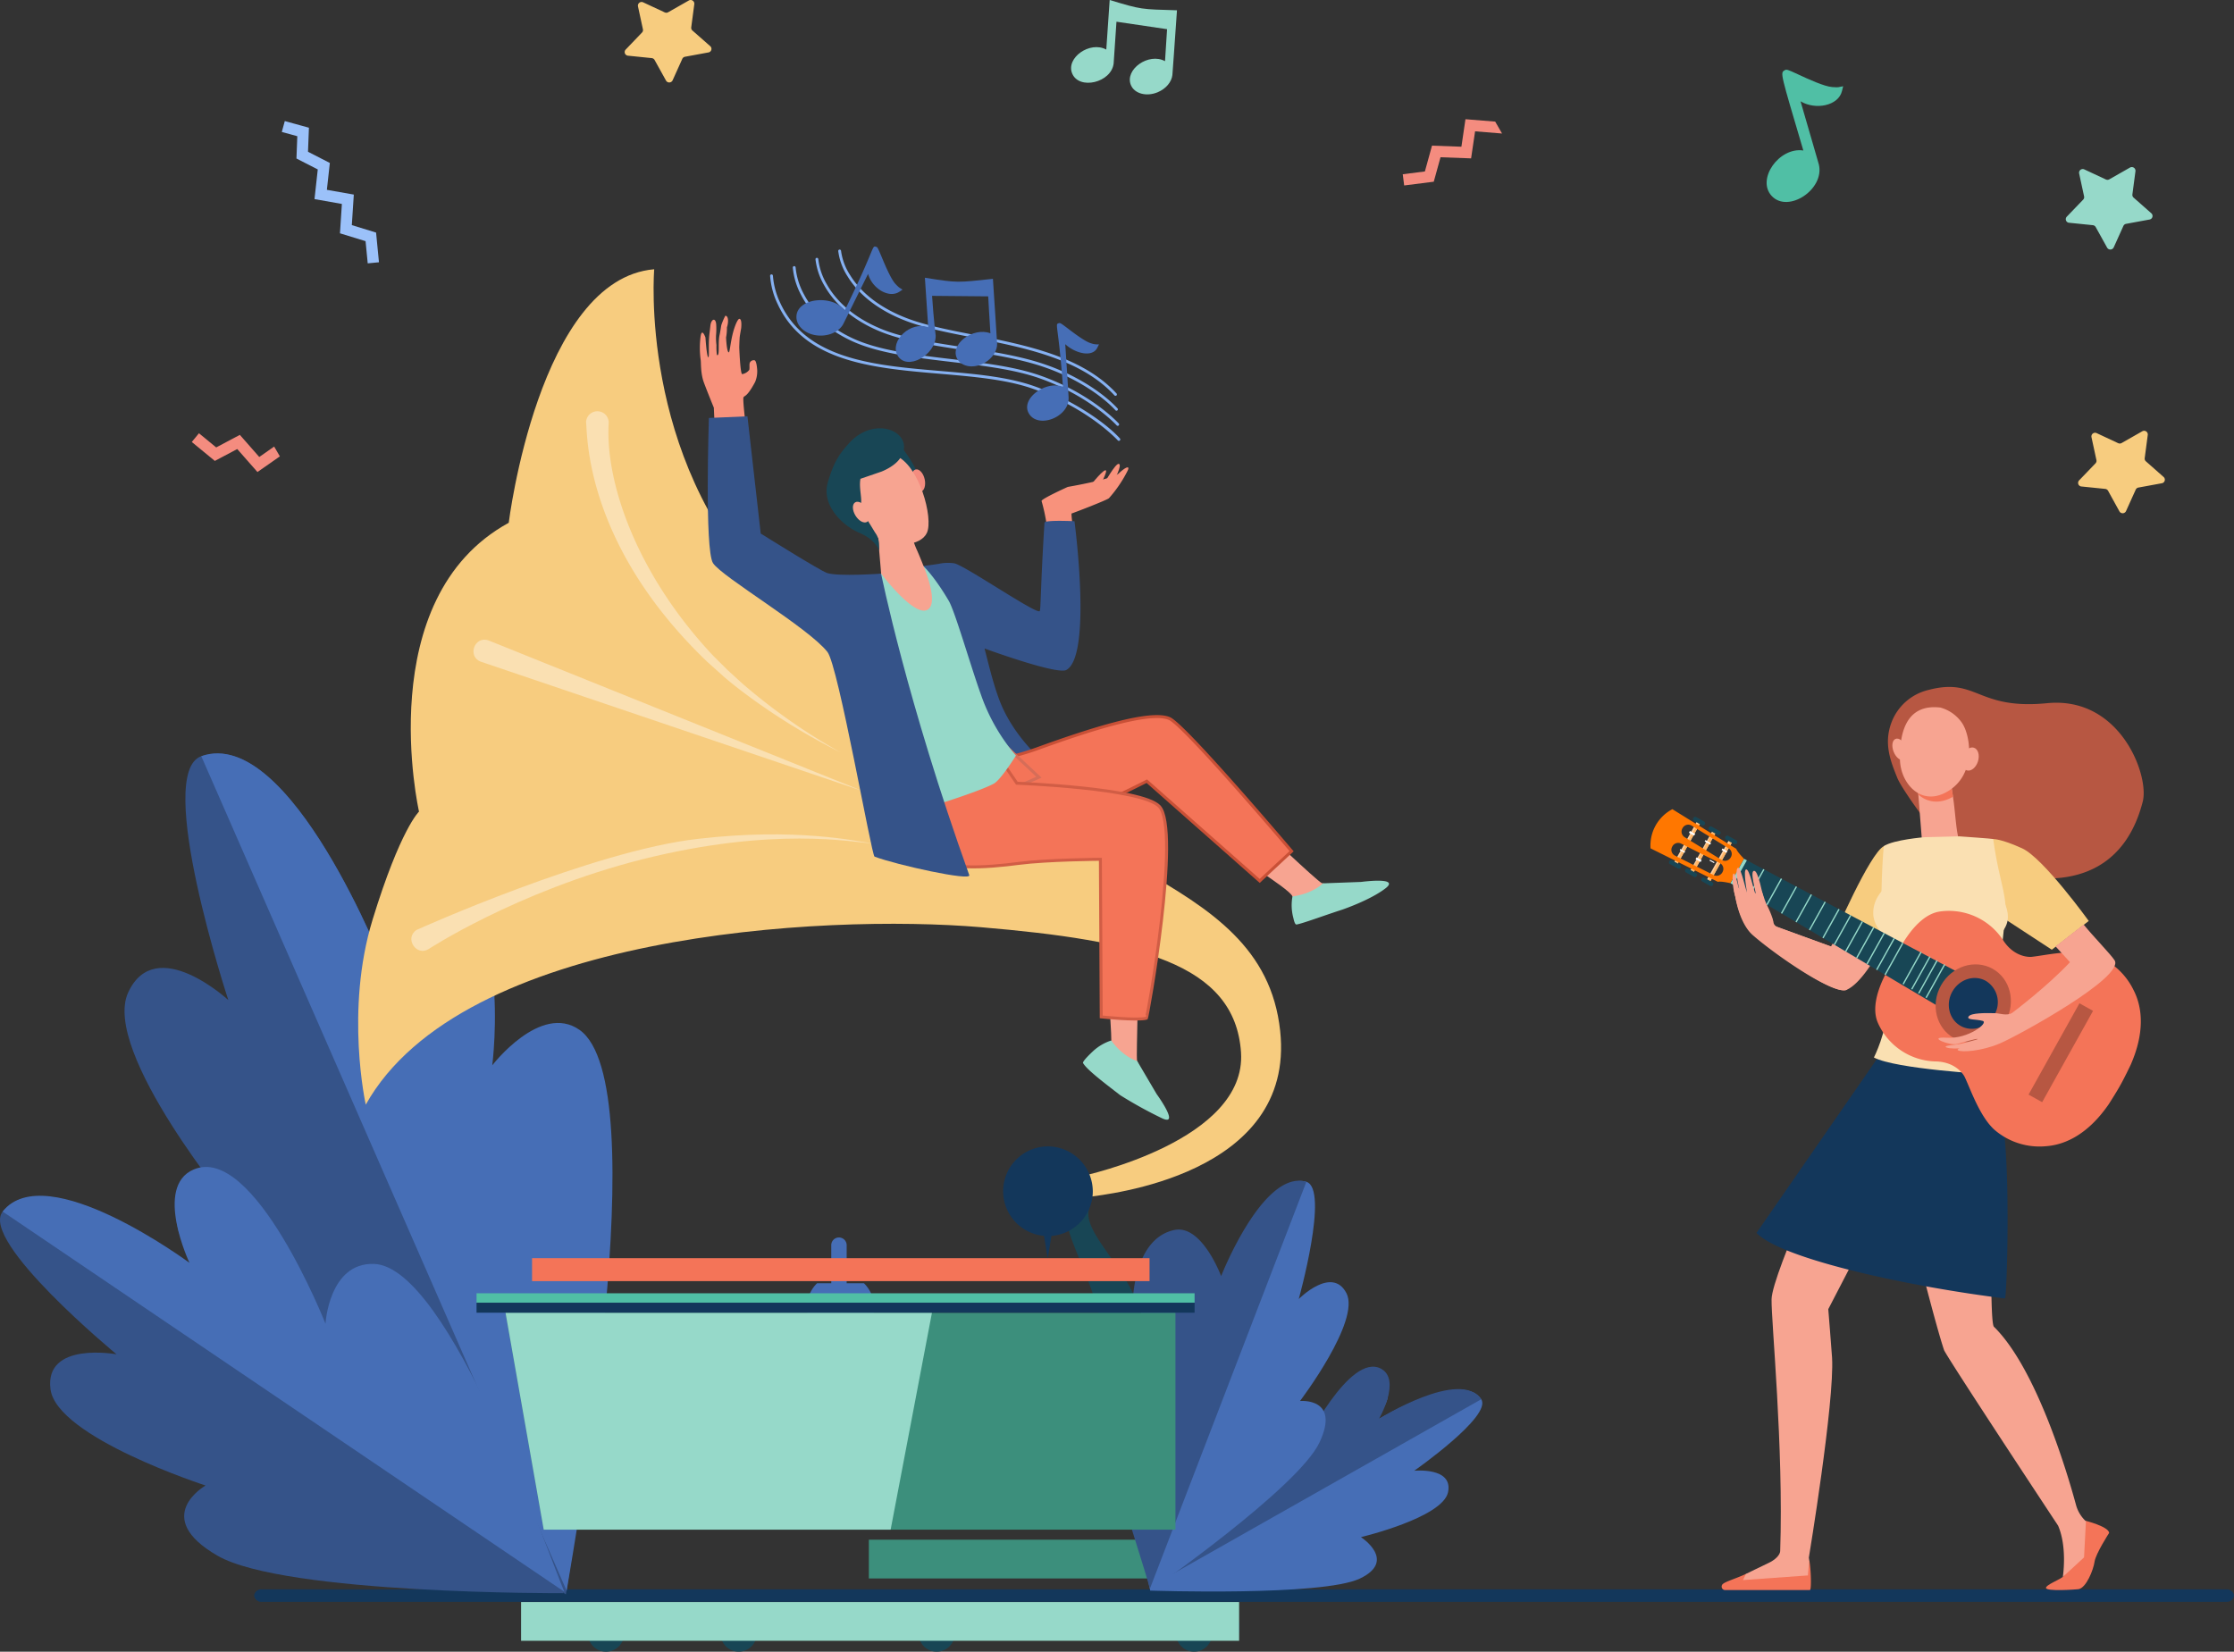 <svg xmlns="http://www.w3.org/2000/svg" width="751.786" height="555.914" viewBox="0 0 751.786 555.914"><rect x="0" y="0" width="751.786" height="555.914" fill="#333333" stroke="none"/><defs><style>.a{fill:#13375b;}.b{fill:#184655;}.c{fill:#96d9c9;}.d{fill:#f7cc7f;}.e,.t,.u,.v{fill:#f47458;}.f{fill:#3c8f7c;}.g{fill:#b75742;}.h{fill:#f7a491;}.i{fill:#466eb6;}.j{fill:#355389;}.k{fill:#f48c7f;}.l{fill:#fae0b2;}.m{fill:#ffd09f;}.n{fill:#ffb769;}.o{fill:#f70;}.p{fill:#fff;}.q{fill:#50bfa5;}.r{fill:#9bc1f9;}.s{fill:#f8927c;}.t{stroke:#c95036;}.u{stroke:#d66d58;}.v{stroke:#d15d45;}.w{fill:#86b1f2;}</style></defs><g transform="translate(-15.29 -189.87)"><g transform="translate(15.29 189.87)"><rect class="a" width="241.635" height="3.377" transform="translate(175.354 546.15)"/><g transform="translate(0 0)"><path class="b" d="M832.643,1793.847a6.081,6.081,0,1,1-6.078-6.177A6.081,6.081,0,0,1,832.643,1793.847Z" transform="translate(-622.605 -1243.917)"/><path class="b" d="M966.657,1793.847a6.078,6.078,0,1,1-6.078-6.177,6.078,6.078,0,0,1,6.078,6.177Z" transform="translate(-711.994 -1243.917)"/><path class="b" d="M1166.757,1793.847a6.078,6.078,0,1,1-6.078-6.177A6.078,6.078,0,0,1,1166.757,1793.847Z" transform="translate(-845.457 -1243.917)"/><path class="b" d="M1426.837,1793.847a6.078,6.078,0,1,1-6.078-6.177A6.078,6.078,0,0,1,1426.837,1793.847Z" transform="translate(-1018.926 -1243.917)"/><rect class="c" width="241.635" height="13.044" transform="translate(175.354 539.204)"/><path class="a" d="M528.08,1826.3h0a2.428,2.428,0,0,0,2.664,2.1h660.942a2.436,2.436,0,0,0,2.664-2.1h0a2.428,2.428,0,0,0-2.664-2.1H530.718A2.413,2.413,0,0,0,528.08,1826.3Z" transform="translate(-442.564 -1289.262)"/><path class="c" d="M2359.9,405.464l7.992.816a1.239,1.239,0,0,1,.962.629l3.843,6.927a1.252,1.252,0,0,0,2.228-.09l3.253-7.21a1.236,1.236,0,0,1,.906-.706l7.889-1.452a1.215,1.215,0,0,0,.6-2.111L2381.606,397a1.209,1.209,0,0,1-.4-1.066l1.032-7.823a1.239,1.239,0,0,0-1.855-1.216l-6.944,3.953a1.255,1.255,0,0,1-1.156.047l-7.25-3.383a1.235,1.235,0,0,0-1.748,1.359l1.665,7.716a1.2,1.2,0,0,1-.313,1.1l-5.511,5.735a1.215,1.215,0,0,0,.776,2.051Z" transform="translate(-1663.612 -330.491)"/><path class="d" d="M2372.381,672.007l7.992.813a1.247,1.247,0,0,1,.962.629l3.82,6.93a1.252,1.252,0,0,0,2.225-.09l3.257-7.213a1.239,1.239,0,0,1,.906-.706l7.889-1.452a1.216,1.216,0,0,0,.6-2.108l-5.971-5.272a1.2,1.2,0,0,1-.4-1.066l1.033-7.826a1.239,1.239,0,0,0-1.855-1.216l-6.947,3.956a1.269,1.269,0,0,1-1.152.047l-7.243-3.387a1.235,1.235,0,0,0-1.745,1.359l1.665,7.716a1.218,1.218,0,0,1-.313,1.1l-5.515,5.735a1.219,1.219,0,0,0,.792,2.055Z" transform="translate(-1671.927 -508.269)"/><path class="e" d="M2360.053,1758.91s-4.523,6.967-4.909,9.684-2.794,8.872-5.455,9.261c-.606.09-10.963.849-10.89-.446.06-1,3.806-2.4,5.548-3.6,3-2.078,7.679-19.005,7.679-19.005S2359.846,1756.742,2360.053,1758.91Z" transform="translate(-1650.28 -1242.974)"/><path class="e" d="M2040.763,1804.871H2012.08a1.177,1.177,0,0,1-.709-1.955c.9-.9,4.276-1.815,7.9-3.483,6.354.666,20.284-3.107,21.286-4.562C2041.136,1797.784,2041.333,1804.747,2040.763,1804.871Z" transform="translate(-1431.692 -1269.7)"/><rect class="f" width="109.616" height="13.044" transform="translate(292.387 518.223)"/><path class="g" d="M2182.246,942.782c-2.331-5.758-4.612-11.556-2-18.622a17.653,17.653,0,0,1,12.525-11.02c16.415-4.293,16.161,6.787,39.906,4.466,24.56-2.4,34.424,24.31,32.153,33.135-10.873,42.293-59.69,21.676-66.3,14.653C2193.615,960.192,2183.738,946.488,2182.246,942.782Z" transform="translate(-1543.753 -680.936)"/><path class="d" d="M2280.588,1065.889s2.641-.123,9.764,3.134,22.392,24.427,22.392,24.427l-12.435,9.681L2279,1089.193S2276.3,1065.889,2280.588,1065.889Z" transform="translate(-1609.835 -783.482)"/><path class="h" d="M2220.036,1007.5s.25,1.778.633,4.226c.7,4.482,1.056,11.835,1.958,14.07.789,1.968-6.078,20.581-8.326,15.392-3.963-9.092-3.846-11.826-4.052-14.247s-.846-10.6-1.276-16.072l-.4-5.115Z" transform="translate(-1563.42 -743.378)"/><path class="e" d="M2208.9,1010.745c-.22-2.894-.379-5.015-.379-5.015l11.482,1.755s.29,1.665.609,4.036C2215.956,1014.209,2211.77,1013.356,2208.9,1010.745Z" transform="translate(-1563.387 -743.358)"/><path class="h" d="M2204.849,932.74a13.036,13.036,0,0,1,7.327,5.285c2.794,4.263,4.709,16.811-4.492,22.672s-16.355-2.431-16.474-10.513S2192.817,931.3,2204.849,932.74Z" transform="translate(-1551.837 -694.588)"/><path class="h" d="M2183.986,968.824c.783,1.948,2.331,3.16,3.477,2.7s1.422-2.411.636-4.363-2.331-3.16-3.477-2.7S2183.2,966.872,2183.986,968.824Z" transform="translate(-1546.725 -715.77)"/><path class="h" d="M2254.06,976.39c-.666,2.1-.057,4.169,1.362,4.622s3.114-.889,3.78-3,.057-4.169-1.362-4.619S2254.726,974.289,2254.06,976.39Z" transform="translate(-1593.581 -721.734)"/><path class="i" d="M1433.55,1683.944s57.862,1.975,70.55-4.04.383-13.96.383-13.96,27.491-6.521,29.306-15.1-11.386-7.233-11.386-7.233,26.335-18.406,22.559-24.057c-7.033-10.527-36.809,8.016-36.809,8.016s9.914-9.861,2.924-13.524c-10.537-5.521-25.839,21.04-25.839,21.04s.766-6.43-7.326-6.827C1463.339,1627.554,1433.55,1683.944,1433.55,1683.944Z" transform="translate(-1046.496 -1148.59)"/><path class="j" d="M1487.076,1614.187c8.106.393,7.846,11.456,7.846,11.456s15.412-31.384,25.949-25.859c6.993,3.663-.6,16.874-.6,16.874s27.341-17.074,34.374-6.547l-106.566,60.35C1451.527,1663.856,1473.5,1613.524,1487.076,1614.187Z" transform="translate(-1056.187 -1139.146)"/><path class="i" d="M1416.828,1549.324s49.783-34.634,56.946-49.866-6.554-13.96-6.554-13.96,20.481-26.974,15.619-36.3-16.045,1.975-16.045,1.975,10.36-37.085,2.561-39.443c-14.526-4.386-28.733,42.58-28.733,42.58s-5.428-25.976-14.683-24.054c-13.957,2.914-.03,41.328-.03,41.328s-4.116-12.515-11.919-6.71C1399.994,1475.3,1416.828,1549.324,1416.828,1549.324Z" transform="translate(-1029.741 -1013.96)"/><path class="j" d="M1379.117,1465.332a19.8,19.8,0,0,0,10.553-12.9s.06-21.723,14.017-24.643c9.258-1.932,15.735,15.519,15.735,15.519s14.15-36.109,28.676-31.724l-52.677,137.007C1393.583,1539.855,1368.647,1470.288,1379.117,1465.332Z" transform="translate(-1008.484 -1013.806)"/><path class="j" d="M545.661,1262.381s-101.944-65.941-118.338-97.038,7.11-31.37,7.11-31.37-45.291-54.329-36.046-74.233,33.675,2.594,33.675,2.594-25.143-76.411-9.091-82.069c29.892-10.537,61.708,71.316,61.708,71.316s-5.055-34.634,14.443-31.49c29.412,4.752,20.191,80.947,20.191,80.947s6.4-28.916,23.235-17.543C572.759,1103.9,545.661,1262.381,545.661,1262.381Z" transform="translate(-355.232 -725.748)"/><path class="i" d="M601.95,1072.361c-13.111-9.181-29.339,11.945-29.339,11.945s7.659-59.467-21.759-64.216c-19.5-3.15-14.443,31.49-14.443,31.49s-31.823-81.853-61.718-71.316l122.954,280.888C600.648,1242.75,627.925,1090.55,601.95,1072.361Z" transform="translate(-406.954 -725.748)"/><path class="j" d="M460.844,1558.431s-93.648.46-116.327-12.6-4.046-23.644-4.046-23.644-50.106-16.2-52.187-32.413,22.226-11.745,22.226-11.745-46.186-38.1-38.317-48.038c14.633-18.512,67.19,20.371,67.19,20.371s-16.947-19.8-3.42-25.563c20.394-8.7,44.874,42.933,44.874,42.933s-.466-12.062,14.653-11.589C422.59,1456.98,460.844,1558.431,460.844,1558.431Z" transform="translate(-271.29 -1022.207)"/><path class="i" d="M398.912,1429.906c-15.116-.47-16.281,20.121-16.281,20.121s-23.977-60.609-44.361-51.9c-13.524,5.765-1.4,31.437-1.4,31.437s-48.254-35.79-62.874-17.277l189.008,127.966C457.573,1527.473,424.241,1430.695,398.912,1429.906Z" transform="translate(-273.098 -1004.508)"/><path class="k" d="M1719.9,339.166l-10.007-.806-1.365,9.255-9.894-.36-2.395,8.685-7.449.942.476,3.77,9.961-1.259,2.271-8.232,10.293.376,1.342-9.1,9.072.733Z" transform="translate(-1216.736 -298.235)"/><path class="k" d="M492.817,660.229l-5.012,3.507-6.534-7.443-7.959,4.223-5.8-4.766-2.414,2.934,7.756,6.377,7.543-4,6.8,7.739,7.54-5.275Z" transform="translate(-400.558 -509.928)"/><path class="d" d="M903.654,236.614l7.992.816a1.239,1.239,0,0,1,.962.629l3.843,6.927a1.249,1.249,0,0,0,2.231-.1l3.257-7.213a1.229,1.229,0,0,1,.906-.7l7.889-1.455a1.212,1.212,0,0,0,.6-2.108l-5.991-5.265a1.209,1.209,0,0,1-.4-1.066l1.032-7.826a1.239,1.239,0,0,0-1.855-1.212l-6.947,3.953a1.265,1.265,0,0,1-1.156.047l-7.25-3.383a1.239,1.239,0,0,0-1.748,1.359l1.665,7.716a1.2,1.2,0,0,1-.31,1.092l-5.5,5.741a1.219,1.219,0,0,0,.776,2.048Z" transform="translate(-692.327 -217.872)"/><path class="h" d="M2187.1,1291.62c-.35.146,4.636,6.574,9.495,11.12,3.919,4.915,7.593,10.733,8.858,17.077,1.922,9.657.333,57.313,2,60.7,14.376,14.057,24.787,49.327,27.707,60.087a11.535,11.535,0,0,0,3.33,5.461h0l-.639,12.159-7.143,6.58s1.588-9.911-1.585-17.26c0,0-36.2-54.812-38.344-59-4.1-11.932-19.052-73.064-19.052-73.064l-3.47-14.05Z" transform="translate(-1536.528 -934.041)"/><path class="h" d="M2065.668,1333.887s-23.311,49.846-23.461,58.611c-.126,7.513,4.076,49.663,2.9,84.76-.043,1.269-1.648,2.954-4,4.023-1.315.6-7.513,3.64-7.513,3.64l-1.022,2.071,21.863-1.559.446-5.068-.133-.9s8.7-52.507,7.813-67.356c-.14-2.331-1.272-16.3-1.272-16.3l26.309-50.765-16.538-21.726Z" transform="translate(-1446.038 -955.185)"/><path class="a" d="M2046.27,1331.544l45.757-66.1a45.064,45.064,0,0,0,8.509,2.721c6.56,1.265,13.131,1.062,19.771.846a5.11,5.11,0,0,0,.04.649c.763,5.448,7.992,13.887,9.485,30.425,1.692,18.772.666,51.381.093,53.523C2099.506,1349.9,2054.9,1340.6,2046.27,1331.544Z" transform="translate(-1455.169 -916.58)"/><path class="h" d="M2023.984,1097.135c1.156,2.121,2.208,4.739,2.368,4.625.256-.187-1.359-3.04-2.5-5.218s-.27-12.2.789-5.015,7.992,12.655,8.209,10.467,3.733,5.6,3.723,7.083a1.822,1.822,0,0,0,1.2,1.725l18.25,6.64,11.919-20.757,13.477,2.874s-10.843,28.2-20.084,32.456c-4.213,1.938-24.031-11.719-31.637-18.4C2023.878,1108.53,2022.829,1095.013,2023.984,1097.135Z" transform="translate(-1439.86 -798.88)"/><path class="d" d="M2141.231,1072.612c-4.759,2.268-16.9,30.441-16.9,30.441l15.615,9.571,4.922-14.32S2147.085,1069.811,2141.231,1072.612Z" transform="translate(-1507.234 -787.838)"/><path class="l" d="M2164.91,1137.576c7.326,3.9,38.66,5.661,38.66,5.661.7-7.326,3.417-32.916,5.049-48.684,2.051-10.99-1.332-14.123-3.567-30.511,0-.11-11.375-.9-11.375-.9l-11.822.29s-10.287.829-13.557,2.974c-.226.146-1.529,18.669-.513,31.79.7,8.948,1.712,16.168,1.645,22.082C2169.336,1128.885,2164.91,1137.576,2164.91,1137.576Z" transform="translate(-1534.3 -781.649)"/><path class="l" d="M2164.219,1109.735c.23,6.993,9.258,13.737,22.086,13.737s23.231-5.661,23.231-12.678-8.522-16.854-21.35-16.854S2163.922,1100.86,2164.219,1109.735Z" transform="translate(-1533.835 -802.193)"/><rect class="m" width="16.165" height="1.272" transform="translate(572.124 277.162) rotate(119.13)"/><rect class="n" width="16.165" height="0.739" transform="translate(572.121 277.161) rotate(119.13)"/><rect class="m" width="15.808" height="1.272" transform="translate(577.449 280.14) rotate(119.13)"/><rect class="n" width="15.808" height="0.946" transform="translate(577.45 280.14) rotate(119.13)"/><rect class="m" width="15.808" height="1.272" transform="translate(583.006 283.234) rotate(119.13)"/><rect class="n" width="15.808" height="0.776" transform="translate(583.007 283.233) rotate(119.13)"/><path class="e" d="M2206.346,1212.118c-5.025-4.559-8.162-14.037-10.04-17.863,0,0-2.451-5-9.821-5.112a21.8,21.8,0,0,1-19.315-12.941c-3.747-8.439,5.361-21.143,5.361-21.143l.4-.709s6.014-14.43,15.162-15.682a21.806,21.806,0,0,1,21.167,9.621c3.973,6.207,9.515,5.661,9.515,5.661,4.236-.413,13.95-2.734,20.47-.856a23.18,23.18,0,0,1,13.89,11.922c3.207,6.158,3.747,14.586-.873,25.166-.246.57-2.684,5.548-3.5,6.9-.719,1.4-3.663,6.091-4.023,6.6-6.574,9.491-14.023,13.467-20.947,13.987A23.213,23.213,0,0,1,2206.346,1212.118Z" transform="translate(-1535.204 -831.891)"/><path class="o" d="M1946.479,1035.69a13.754,13.754,0,0,0-7.356,13.074v.11l22.672,11.276c.966-.31,4.243.459,4.243.459l4.572-8.2s-2.381-2.381-2.624-3.367l-21.513-13.351Zm16.614,17.1-12.545-7.709a2.208,2.208,0,0,1-.626-3.051h0a2.185,2.185,0,0,1,3-.836l12.545,7.709a2.215,2.215,0,0,1,.626,3.05h0a2.188,2.188,0,0,1-3,.823Zm-16.674-4.476h0a2.214,2.214,0,0,1,2.924-1.076l13.154,6.617a2.181,2.181,0,0,1,.859,2.977h0a2.211,2.211,0,0,1-2.924,1.072l-13.154-6.617a2.181,2.181,0,0,1-.859-2.974Z" transform="translate(-1383.685 -763.341)"/><path class="b" d="M2091.632,1129.286a8.972,8.972,0,0,0-.856,6.747L2020,1094.092l4.572-8.2,73.354,38.893A8.878,8.878,0,0,0,2091.632,1129.286Z" transform="translate(-1437.647 -796.823)"/><path class="b" d="M2018.465,1064.95l.023-.043a.7.7,0,0,0-.27-.956l-2.641-1.472a.7.7,0,0,0-.956.27l-.027.046a.706.706,0,0,0,.273.956l2.641,1.472A.706.706,0,0,0,2018.465,1064.95Z" transform="translate(-1433.984 -781.148)"/><path class="b" d="M2001.7,1055.6l.027-.043a.706.706,0,0,0-.273-.956l-2.641-1.472a.7.7,0,0,0-.956.273l-.023.043a.7.7,0,0,0,.27.956l2.641,1.472A.7.7,0,0,0,2001.7,1055.6Z" transform="translate(-1422.799 -774.915)"/><path class="b" d="M1986.077,1046l.027-.043a.706.706,0,0,0-.273-.956l-2.641-1.472a.7.7,0,0,0-.956.27l-.023.047a.7.7,0,0,0,.27.956l2.641,1.472A.7.7,0,0,0,1986.077,1046Z" transform="translate(-1412.383 -768.511)"/><path class="b" d="M1961.767,1089.692l.027-.047a.706.706,0,0,0-.273-.956l-2.641-1.469a.7.7,0,0,0-.956.27l-.023.047a.7.7,0,0,0,.27.956l2.641,1.469a.7.7,0,0,0,.956-.27Z" transform="translate(-1396.169 -797.651)"/><path class="b" d="M1978,1098.124l.027-.043a.706.706,0,0,0-.273-.956l-2.641-1.472a.7.7,0,0,0-.956.273l-.023.043a.7.7,0,0,0,.273.956l2.637,1.472a.7.7,0,0,0,.956-.273Z" transform="translate(-1406.995 -803.276)"/><path class="b" d="M1994.329,1107.223l.027-.043a.7.7,0,0,0-.273-.956l-2.641-1.472a.7.7,0,0,0-.956.273l-.023.043a.7.7,0,0,0,.273.956l2.638,1.472a.7.7,0,0,0,.956-.273Z" transform="translate(-1417.887 -809.345)"/><path class="c" d="M2020.02,1094.092l4.572-8.2.929.493-4.6,8.246Z" transform="translate(-1437.661 -796.823)"/><path class="c" d="M2038.9,1104.675l4.739-8.505.393.206-4.752,8.525Z" transform="translate(-1450.253 -803.68)"/><path class="c" d="M2056.2,1114.382l4.9-8.782.393.207-4.906,8.8Z" transform="translate(-1461.792 -809.969)"/><path class="c" d="M2070.94,1122.638l5.025-9.018.389.206-5.035,9.038Z" transform="translate(-1471.623 -815.319)"/><path class="c" d="M2085.67,1130.895l5.158-9.255.39.207-5.168,9.275Z" transform="translate(-1481.448 -820.668)"/><path class="c" d="M2099.26,1138.511l5.278-9.471.389.206-5.288,9.491Z" transform="translate(-1490.512 -825.604)"/><path class="c" d="M2112.84,1146.121l5.4-9.691.393.21-5.411,9.708Z" transform="translate(-1499.57 -830.533)"/><path class="c" d="M2124.33,1152.564l5.5-9.874.39.207-5.511,9.894Z" transform="translate(-1507.234 -834.708)"/><path class="c" d="M2135.82,1159l5.608-10.061.39.21-5.615,10.077Z" transform="translate(-1514.897 -838.876)"/><path class="c" d="M2146.93,1165.227l5.7-10.237.393.21-5.714,10.254Z" transform="translate(-1522.307 -842.912)"/><path class="c" d="M2157.33,1171.053l5.8-10.4.39.21-5.808,10.42Z" transform="translate(-1529.244 -846.687)"/><path class="c" d="M2167.15,1176.56l5.885-10.56.393.207-5.9,10.58Z" transform="translate(-1535.794 -850.255)"/><rect class="p" width="0.696" height="2.028" transform="matrix(-0.487, 0.873, -0.873, -0.487, 570.46, 280.661)"/><rect class="p" width="0.476" height="1.808" transform="translate(567.072 286.629) rotate(119.2)"/><rect class="p" width="0.533" height="2.178" transform="translate(575.807 283.808) rotate(119.15)"/><rect class="p" width="0.729" height="1.955" transform="translate(572.65 289.502) rotate(119.15)"/><rect class="p" width="0.599" height="1.878" transform="translate(581.267 286.497) rotate(119.12)"/><rect class="p" width="0.356" height="1.732" transform="translate(576.963 290.199) rotate(119.389)"/><path class="c" d="M2175.63,1181.317l5.961-10.7.39.206-5.971,10.717Z" transform="translate(-1541.45 -853.337)"/><path class="h" d="M2061.347,1143.012l-18.25-6.64a2.22,2.22,0,0,1-1.2-1.725c-1.449-5.278-9.967-7.5-10.224-7.326a11.877,11.877,0,0,0,3.706,11.9c7.746,6.534,27.068,20.294,31.281,18.356Z" transform="translate(-1445.18 -824.45)"/><path class="q" d="M2078.586,294.173h0c-2.664-.17-8.212-2.741-11.529-4.279-3.507-1.625-3.873-1.795-4.549-1.332-1.455.873-1.355.883,6.347,26.958-8.146-1.229-15.862,9.681-10.656,15.292,5.508,5.941,17.893-2.175,15.882-10.583h0c-.2-.8-3.537-12.135-6.164-21.26,5.035,3.024,12.7,1.515,13.93-3.4l.416-1.665C2080.294,294.2,2081.19,294.35,2078.586,294.173Z" transform="translate(-1461.996 -264.871)"/><path class="c" d="M1387.73,243.133c.093-.859.739-10.257,1.545-21.8-12.2-.366-11.8-.19-22.645-3.463-.433,5.928-.836,11.889-1.142,16.684-5.521-3.014-13.677,2.817-11.476,8.059,2.378,5.661,13.211,3.044,13.953-3.387h0c.067-.589.39-5.818.949-14.05l17.031,2.514c-.173,2.544-.386,5.878-.693,10.766-5.491-3-13.687,2.8-11.476,8.062,1.219,2.9,5.268,3.97,9.025,2.391C1385.523,247.765,1387.464,245.5,1387.73,243.133Z" transform="translate(-993.2 -217.87)"/><path class="r" d="M565.181,342.481l-.313,8.092,7.346,3.77-.992,9.045,9.061,1.6-.669,10.277,8.162,2.508.972,9.994-3.783.366-.726-7.47-8.615-2.644.646-9.881-9.215-1.632,1.1-9.981-7.173-3.683.286-7.5-5.215-1.435,1.006-3.663Z" transform="translate(-461.22 -299.495)"/><path class="i" d="M1116.468,1488.285h-5.188v-17.141a2.594,2.594,0,0,1,2.594-2.594h0a2.594,2.594,0,0,1,2.594,2.594Z" transform="translate(-831.548 -1052.05)"/><path class="i" d="M1105.858,1514.81H1090.07a11.575,11.575,0,0,0-3.42,8.232,11.324,11.324,0,1,0,22.645,0,11.563,11.563,0,0,0-3.437-8.232Z" transform="translate(-815.12 -1082.905)"/><path class="b" d="M1271.7,1424.362a5.274,5.274,0,0,1,.306-1.172c-2.814-2.055-4.915-5.142-7.326-7.719a16.526,16.526,0,0,0-1.092,4.842c-1.109,13.987,12.751,28.789,13.254,51.348.506,22.752-16.075,40.515-36.872,31.144-7.66-3.45-16.774-.613-17.88,9.324-1.665,14.966,19.848,19.7,33.052,15.375,26.711-8.752,42.893-38.63,34.268-68.712C1285.115,1443.813,1270.638,1432.384,1271.7,1424.362Z" transform="translate(-905.394 -1016.647)"/><path class="f" d="M1007.583,1617.621H794.995L782.14,1544.6h225.443Z" transform="translate(-612.018 -1102.774)"/><path class="c" d="M782.14,1544.6l12.854,73.021h116.74l13.907-73.021Z" transform="translate(-612.018 -1102.774)"/><rect class="a" width="241.635" height="3.377" transform="translate(160.368 438.449)"/><rect class="q" width="241.635" height="3.167" transform="translate(160.368 435.282)"/><rect class="e" width="207.797" height="7.729" transform="translate(179.051 423.466)"/><path class="d" d="M896.3,691.783c-29.539-16.854-82.635-48.671-125.714-93.8S732.844,490,732.844,490c-38.873,3.274-48.954,85.329-48.954,85.329-46.506,25.456-30.195,97.208-30.195,97.208s-6.247,5.818-15.619,36.362-2.3,62.274-2.3,62.274C668,713.532,789.644,706.928,842.85,711.457c52.617,4.476,85.436,12.1,87.464,42.1,2,29.639-52.4,41.427-53.406,41.627,1.549,1.509,1.412,4.812,2.311,7.027,5.328-.849,69.521-7.027,64.273-55.857C940.521,718.514,920.32,705.486,896.3,691.783Z" transform="translate(-512.689 -399.376)"/><path class="a" d="M1315.158,1391.819a15.086,15.086,0,1,1-15.082-15.319A15.2,15.2,0,0,1,1315.158,1391.819Z" transform="translate(-947.409 -990.655)"/><path class="a" d="M1325.19,1460.63l1.609,9.6,1.612-9.6Z" transform="translate(-974.222 -1046.768)"/><path class="l" d="M906.339,715.875,911.1,720.6c.083.08,5.285,4.825,4.962,4.532a198.623,198.623,0,0,0,33.075,23.208c-24.906-12.375-40.871-26.835-39.713-25.885l-5.085-4.546c-42.124-40.319-40.282-78.063-40.828-80.554a3.81,3.81,0,1,1,7.613.22C869.954,656.674,879.841,687.675,906.339,715.875Z" transform="translate(-666.29 -495.117)"/><path class="l" d="M880.7,915.322l-128.382-43.5c-4.769-1.615-2.331-8.832,2.444-7.213C754.82,864.633,749.465,862.471,880.7,915.322Z" transform="translate(-590.406 -649.077)"/><path class="l" d="M783.44,1062.653c33-3.82,52.827.719,59.251,1.632-7.326-.533-33.768-5.831-78.043,5.255-42.626,10.81-72.681,30.731-71.789,30.158-4.233,2.724-8.362-3.663-4.123-6.4C688.783,1093.26,748,1066.615,783.44,1062.653Z" transform="translate(-548.533 -780.319)"/><path class="s" d="M1325.407,712.689a8.238,8.238,0,0,0,.073-3.447,59.854,59.854,0,0,0-1.665-7.659c-.3-.666,8.815-4.769,8.815-4.769s15.092-2.578,17.151-4.542,3.876-2.887,3.03-1a42.8,42.8,0,0,1-6.327,9.344c-.9.753-12.355,5.118-12.568,5.145s.739,7.43.739,7.43Z" transform="translate(-973.3 -532.933)"/><path class="j" d="M1255,744.4s-10.027-.5-10.09.5c-1.392,22.222-1.212,29.492-1.625,29.772-1.405.946-25.033-15.3-28.713-16.1a14.9,14.9,0,0,0-5.348.19c-4.193.626-2.787.356-5,.729h0l-.187.033.493,3.956c5.245,3.7,23.761,67,24.67,66.85,1-.17,23.1,2.684,22.505.922-.093-.286-15.985-10.417-22.112-27.028-2.058-5.575-3.473-11.676-4.862-16.984,5.049,1.822,24.743,8.772,27.551,7.213C1261.016,789.588,1255,744.4,1255,744.4Z" transform="translate(-893.417 -568.97)"/><path class="h" d="M1508.82,1059.089s21.806,13.264,22.8,15.955c1.432,3.876,19.082-3.537,14.576-3.826-1.032-.067-4.376-.506-4.662-.616-1.519-.593-21.809-19.881-21.809-19.881Z" transform="translate(-1096.7 -773.365)"/><path class="c" d="M1599.937,1108.385l-12.861.476s-3.284,3.447-10.264,4.416a16.454,16.454,0,0,0,.233,6.993c.17.633.51,2.571,1.156,2.448,2.331-.44,8.419-2.744,15.4-5.019,0,0,9.358-3.174,14.51-7.15S1599.937,1108.385,1599.937,1108.385Z" transform="translate(-1141.87 -811.552)"/><path class="t" d="M1218.6,958.054a87.65,87.65,0,0,0,30.611-5c18.18-6.59,38.374-13.088,44.851-10.287,5.212,2.258,41.121,44.654,41.121,44.654l-10.74,9.991-37.984-33.565s-40.9,20.857-50.715,20.248C1213.393,982.714,1211.009,965.277,1218.6,958.054Z" transform="translate(-900.529 -700.92)"/><path class="u" d="M1241.279,956.42l16.681,15.639-26.139,11.479L1226.41,967.6Z" transform="translate(-908.337 -710.469)"/><path class="h" d="M1388.55,1184.12s1.975,24.237,1.911,28.39,12.175,15.109,10.29,11.01c-.433-.943-1.635-4.093-1.665-4.392-.2-1.619.543-29.639.543-29.639Z" transform="translate(-1016.482 -862.341)"/><path class="c" d="M1390.459,1287.516l-6.527-11.093s-4.592-1.252-8.765-6.933a16.438,16.438,0,0,0-6.054,3.533c-.479.449-3.736,3.483-3.417,4.056,1.179,2.108,6.6,6.277,12.528,10.83a143.761,143.761,0,0,0,14.2,7.826C1398.372,1298.379,1390.459,1287.516,1390.459,1287.516Z" transform="translate(-1001.224 -919.281)"/><path class="v" d="M1271.262,975.706c-5.918-6.2-47.918-7.783-47.918-7.783l-14.12-20.734-23.564,18.7s4.942,19.928,7.493,25.106c3.4,6.9,20.524,5.242,30.948,3.9,9.591-1.239,27.361-1.362,27.361-1.362l.28,53.036s11.989,1.269,15.2.453C1267.306,1046.922,1278.625,983.426,1271.262,975.706Z" transform="translate(-881.158 -704.313)"/><path class="c" d="M1174.848,790.12l-14.253,2.488s-.313.157-.41.187c-1.142.353,4.879,42.03,7.773,57.519s5.788,21.8,5.788,21.8,19.045-5.761,24.74-8.788c2.364-1.255,7.47-9.464,7.47-9.464a63.359,63.359,0,0,1-11.779-20.524c-3.6-10.034-8.708-27.974-10.843-31.6C1178.434,793.41,1174.848,790.12,1174.848,790.12Z" transform="translate(-864.072 -599.55)"/><path class="h" d="M1158.43,753.431l1.092,12.715s11.186,14.9,15.688,12.1c3.776-2.348-1.215-14.1-1.215-14.1s-1.026-2.707-2.368-5.8a23.429,23.429,0,0,1-1.952-6.307C1169.276,747.706,1158.43,753.431,1158.43,753.431Z" transform="translate(-862.996 -573.071)"/><path class="b" d="M1160.583,668.77s5.578,6.57,6.66,12.531a30.77,30.77,0,0,1,.28,10.207l-17.354-16.335Z" transform="translate(-857.487 -518.612)"/><path class="k" d="M1196.643,695.536c.463,2.078-.14,4-1.332,4.249s-2.561-1.2-3.024-3.274.14-3.976,1.332-4.246S1196.18,693.461,1196.643,695.536Z" transform="translate(-885.474 -534.262)"/><path class="h" d="M1136.382,683.869c-.36-.033,1.748,17.437,7.3,20.947s14.41,2.824,16.491-1.622c2.3-4.919-2.588-23.012-10.587-26.025S1136.382,683.869,1136.382,683.869Z" transform="translate(-848.264 -523.827)"/><path class="b" d="M1113.94,655.952c-3.464,3.846-5.042,6.547-6.943,12.885-2.331,7.793,4.955,14.713,10.657,17.127s6.61,6.108,6.61,6.108l-.063-2.354a6.5,6.5,0,0,0-1.3-3.84c-.57-.919-2.428-4.079-3.1-4.9-1.782-2.141-2.138-2.611-1.665-4.905.373-1.768-.736-5.435-.183-8.326l7.02-2.408s4.379-1.618,6.327-4.516C1136.975,652.5,1123.054,645.622,1113.94,655.952Z" transform="translate(-828.393 -506.593)"/><path class="h" d="M1137.841,727.3c1.116,1.812,1.166,3.806.11,4.456s-2.811-.3-3.923-2.108-1.166-3.806-.113-4.456S1136.726,725.486,1137.841,727.3Z" transform="translate(-846.141 -556.106)"/><path class="s" d="M979.89,559.532c1.219,3.267,3.33,8.409,3.33,8.409.057,1.475.333,7.606.719,15.122l10.437-5.685s-1.575-12.132-1.172-12.931c.333-.666,1.126.023,3.913-5.182a9.408,9.408,0,0,0,.693-4s-.163-3.077-.879-3.28a1.435,1.435,0,0,0-1.638.9c-.183.56.027,1.778-.16,2.331a3.827,3.827,0,0,1-2.368,1.425c-.673.043-1-9.031-1-9.031s.07-2.594.16-3.45c.077-.733.476-2.894.476-2.894s.4-3.117-.566-3.237c-.569-.07-1.688,2.558-2.331,5.282-.709,2.931-.946,5.994-1.249,5.994-.709,0-.926-5-.926-5a15.866,15.866,0,0,0,.286-3.4c.5-1.385.666-3.86-.529-3.923a20.556,20.556,0,0,0-1.382,3.247s-.333,2.238-.573,3.294c-.406,1.858-.163,4.689-.333,5.971-.143,1.066-.436.666-.543.726a21.55,21.55,0,0,1-.163-3.383,20,20,0,0,1-.137-3.28,23.87,23.87,0,0,0,.063-3.49c-.117-2.571-1.688-2.121-1.968.276-.107.916-.213,1.908-.333,2.917-.41,3.926.053,7.606-.356,7.686-.53.1-.972-6.644-.972-6.644s-1.262-3.613-1.665-.073a30.193,30.193,0,0,0,.043,7.5C978.964,552.7,978.674,556.265,979.89,559.532Z" transform="translate(-742.994 -430.717)"/><path class="j" d="M1044.817,691.6s-14.283,1.019-18.146-.206c-2.331-.743-22.366-13.3-22.366-13.3l-4.472-39.449-12.968.549s-1.492,44.365,1.382,48.854c2.967,4.642,32.12,21.746,38.514,29.912,3.683,4.706,14.8,68.375,15.848,68.882,7.35,2.781,32.636,8.352,31.876,6.227C1053.405,734.343,1044.817,691.6,1044.817,691.6Z" transform="translate(-748.307 -498.522)"/><path class="s" d="M1343,699.314s3.753-2.165,4.772-2.644,4.329-1.515,4.329-1.515,4.619-6.028,5.944-6.327-2.371,6.261-2.371,6.261l-1.629,2s2.664-2.9,3.187-3.33,4.209-7.373,5.391-7.083-1.332,5.168-2.518,7.746-7.782,4.865-7.782,4.865Z" transform="translate(-986.101 -530.547)"/><path class="w" d="M1166.5,551.051c-.1-.107-9.864-10.786-28.546-17.36-26.641-9.388-72.365.9-85.919-28.526a26.2,26.2,0,0,1-2.537-9.531.476.476,0,0,1,.949-.02h0a25.8,25.8,0,0,0,2.471,9.195c13.321,28.773,58.555,18.549,85.366,27.974,13.4,4.732,24.424,12.628,28.936,17.623a.483.483,0,1,1-.719.646Z" transform="translate(-790.342 -402.835)"/><path class="w" d="M1181.42,540.435c-.37-.4-9.245-9.937-25.892-15.828-18.136-6.441-46.033-4.865-62.794-12.368-10.184-4.559-15.166-11.083-17.547-15.752a24.081,24.081,0,0,1-2.767-9.2.476.476,0,0,1,.949-.033,23.579,23.579,0,0,0,2.687,8.848c2.331,4.519,7.157,10.836,17.064,15.272,16.591,7.426,44.431,5.844,62.724,12.342,16.867,5.968,25.9,15.652,26.275,16.081a.474.474,0,0,1-.7.639Z" transform="translate(-805.629 -397.26)"/><path class="w" d="M1196.334,529.813c-3.956-4.309-12.135-10.324-23.241-14.29-17.52-6.284-41.334-6.114-56.3-12.395-10.657-4.469-15.918-10.79-18.453-15.3a22.6,22.6,0,0,1-3-8.888.476.476,0,0,1,.949-.05h0a21.59,21.59,0,0,0,2.891,8.522c2.464,4.369,7.579,10.49,17.963,14.843,7.56,3.174,17.35,4.662,27.717,6.247,9.794,1.492,19.918,3.037,28.543,6.131,11.266,4.02,19.588,10.147,23.618,14.543a.473.473,0,0,1-.686.639Z" transform="translate(-820.916 -391.684)"/><path class="w" d="M1211.3,519.193c-16.937-18.466-51.251-17.727-70.4-25.169-11.156-4.329-16.694-10.453-19.372-14.819a20.454,20.454,0,0,1-3.19-8.619.476.476,0,0,1,.949-.057,19.866,19.866,0,0,0,3.084,8.232c2.6,4.226,7.992,10.147,18.872,14.376,19.085,7.416,53.546,6.66,70.756,25.416a.474.474,0,0,1-.7.639Z" transform="translate(-836.257 -386.109)"/><path class="i" d="M1109.478,479.668h0c-1.572-1.638-3.56-6.414-4.749-9.265-1.6-3.833-1.4-3.047-2-3.354-1.276-.256-.2.666-10.374,21.466-4.213-5.511-16.295-4.159-16.258,2.245.02,3.314,3.513,6.271,8.222,6.244,3.274-.02,6.214-1.519,7.5-3.82h0c.333-.609,4.755-9.658,8.4-16.961,1.272,4.839,6.963,8.365,10.517,6.021l1.072-.709-1.089-.686a10.068,10.068,0,0,1-1.239-1.182Z" transform="translate(-808.083 -384.048)"/><path class="i" d="M1330.664,551.172h0c-1.932-.553-5.6-3.33-7.793-5-2.331-1.755-2.558-1.942-3.13-1.7-1.209.406.043.966,1.535,21.366-5.791-2.208-14.393,4.043-11.463,8.991,3.1,5.248,13.5,1.266,13.367-5.238h0c0-.619-.666-10.99-1.129-18.1,3.214,3.027,9.092,4.629,10.78,1.216l.573-1.156A6.519,6.519,0,0,1,1330.664,551.172Z" transform="translate(-963.571 -435.654)"/><path class="i" d="M1210.563,520.742c-.023-.862-.666-10.264-1.412-21.809-12.135,1.285-11.716,1.405-22.892-.373.373,5.931.776,11.892,1.122,16.684-5.878-2.241-13.171,4.642-10.28,9.538,3.12,5.285,12.921-.26,12.788-6.73,0,0-.666-5.158-1.216-13.391l18.892.173c.173,2.544.383,7.546.739,12.432-5.844-2.228-13.987,3.8-11.1,8.715,1.6,2.707,5.755,3.22,9.265,1.149,2.541-1.5,4.153-4,4.1-6.391Z" transform="translate(-875.014 -405.085)"/><path class="h" d="M2023.467,1116.356c-.28-3.56,3.057,2.774,4.183,3.294,2.265,5.941,4.053-6.3,5.328-2.894.19.516.686,2.271,1.245,3.53.3.666,1.375,4.916,2.1,5.072l-3.463,5.844c-1.5-.779-2.8-1.332-3.86-2C2025.821,1127.259,2024.3,1120.306,2023.467,1116.356Z" transform="translate(-1439.948 -816.423)"/><path class="h" d="M2032.241,1104.078s1.529,4.276-.44,4.749c-4.772,1.152-7.2.4-8.708-4.073-1.289-3.82-1.152-7.953-.6-7.869.666.1,1.579,4.819,2.028,6.291s-2.311-8.808-.353-8.172c.666.22,2.444,7.326,2.7,8.152s-1.379-7.543-.2-7.66,2.607,7.63,3.114,8.079-2.3-8.216-.24-7.54C2030.765,1096.428,2032.241,1104.078,2032.241,1104.078Z" transform="translate(-1439.042 -802.883)"/><g transform="translate(640.258 320.29)"><path class="g" d="M2224.427,1213.35c5.994,3.33,13.777.832,17.37-5.611s1.638-14.38-4.363-17.723-13.777-.833-17.37,5.611S2218.426,1210,2224.427,1213.35Z" transform="translate(-2207.147 -1184.244)"/><path class="a" d="M2235.6,1218.445c3.9,2.171,8.948.539,11.279-3.663a8.394,8.394,0,0,0-2.834-11.512c-3.9-2.188-8.948-.543-11.283,3.643S2231.7,1216.27,2235.6,1218.445Z" transform="translate(-2216.035 -1193.425)"/><rect class="g" width="35.183" height="5.238" transform="translate(64.094 19.942) rotate(119.13)"/><path class="c" d="M2184.88,1186.5l6.044-10.846.39.21-6.054,10.863Z" transform="translate(-2184.88 -1175.65)"/><path class="c" d="M2193.55,1191.363l6.124-10.983.39.206-6.131,11Z" transform="translate(-2190.663 -1178.805)"/><path class="c" d="M2200.61,1195.316l6.184-11.1.393.21-6.2,11.113Z" transform="translate(-2195.372 -1181.366)"/><path class="c" d="M2208.05,1199.486l6.251-11.216.393.21-6.261,11.233Z" transform="translate(-2200.334 -1184.067)"/></g><path class="h" d="M2241.277,1192.8c.073.177-2.481.733-4.8,1.4s-6.124.666-5.948,1.229c.14.433,2.484.689,4.639.523-.54.233-.789.453-.5.636,1.179.753,7.922.333,14.113-2.3s42.243-22.425,38.59-28c-1.332-2.048-7.116-7.959-10.417-12.025l-9.444,7.35,4.862,5.328c-7.446,7.972-18.845,16.624-19.432,17.044-1.578,1.129-4.619.153-5.3.133-3.756-.1-8.588-.14-9.394,1.116s2.684.832,4.765,1.472-4.829,6.108-12.008,5.661.939,2.751,3.307,2.115S2241.157,1192.524,2241.277,1192.8Z" transform="translate(-1575.78 -843.091)"/></g></g></g></svg>